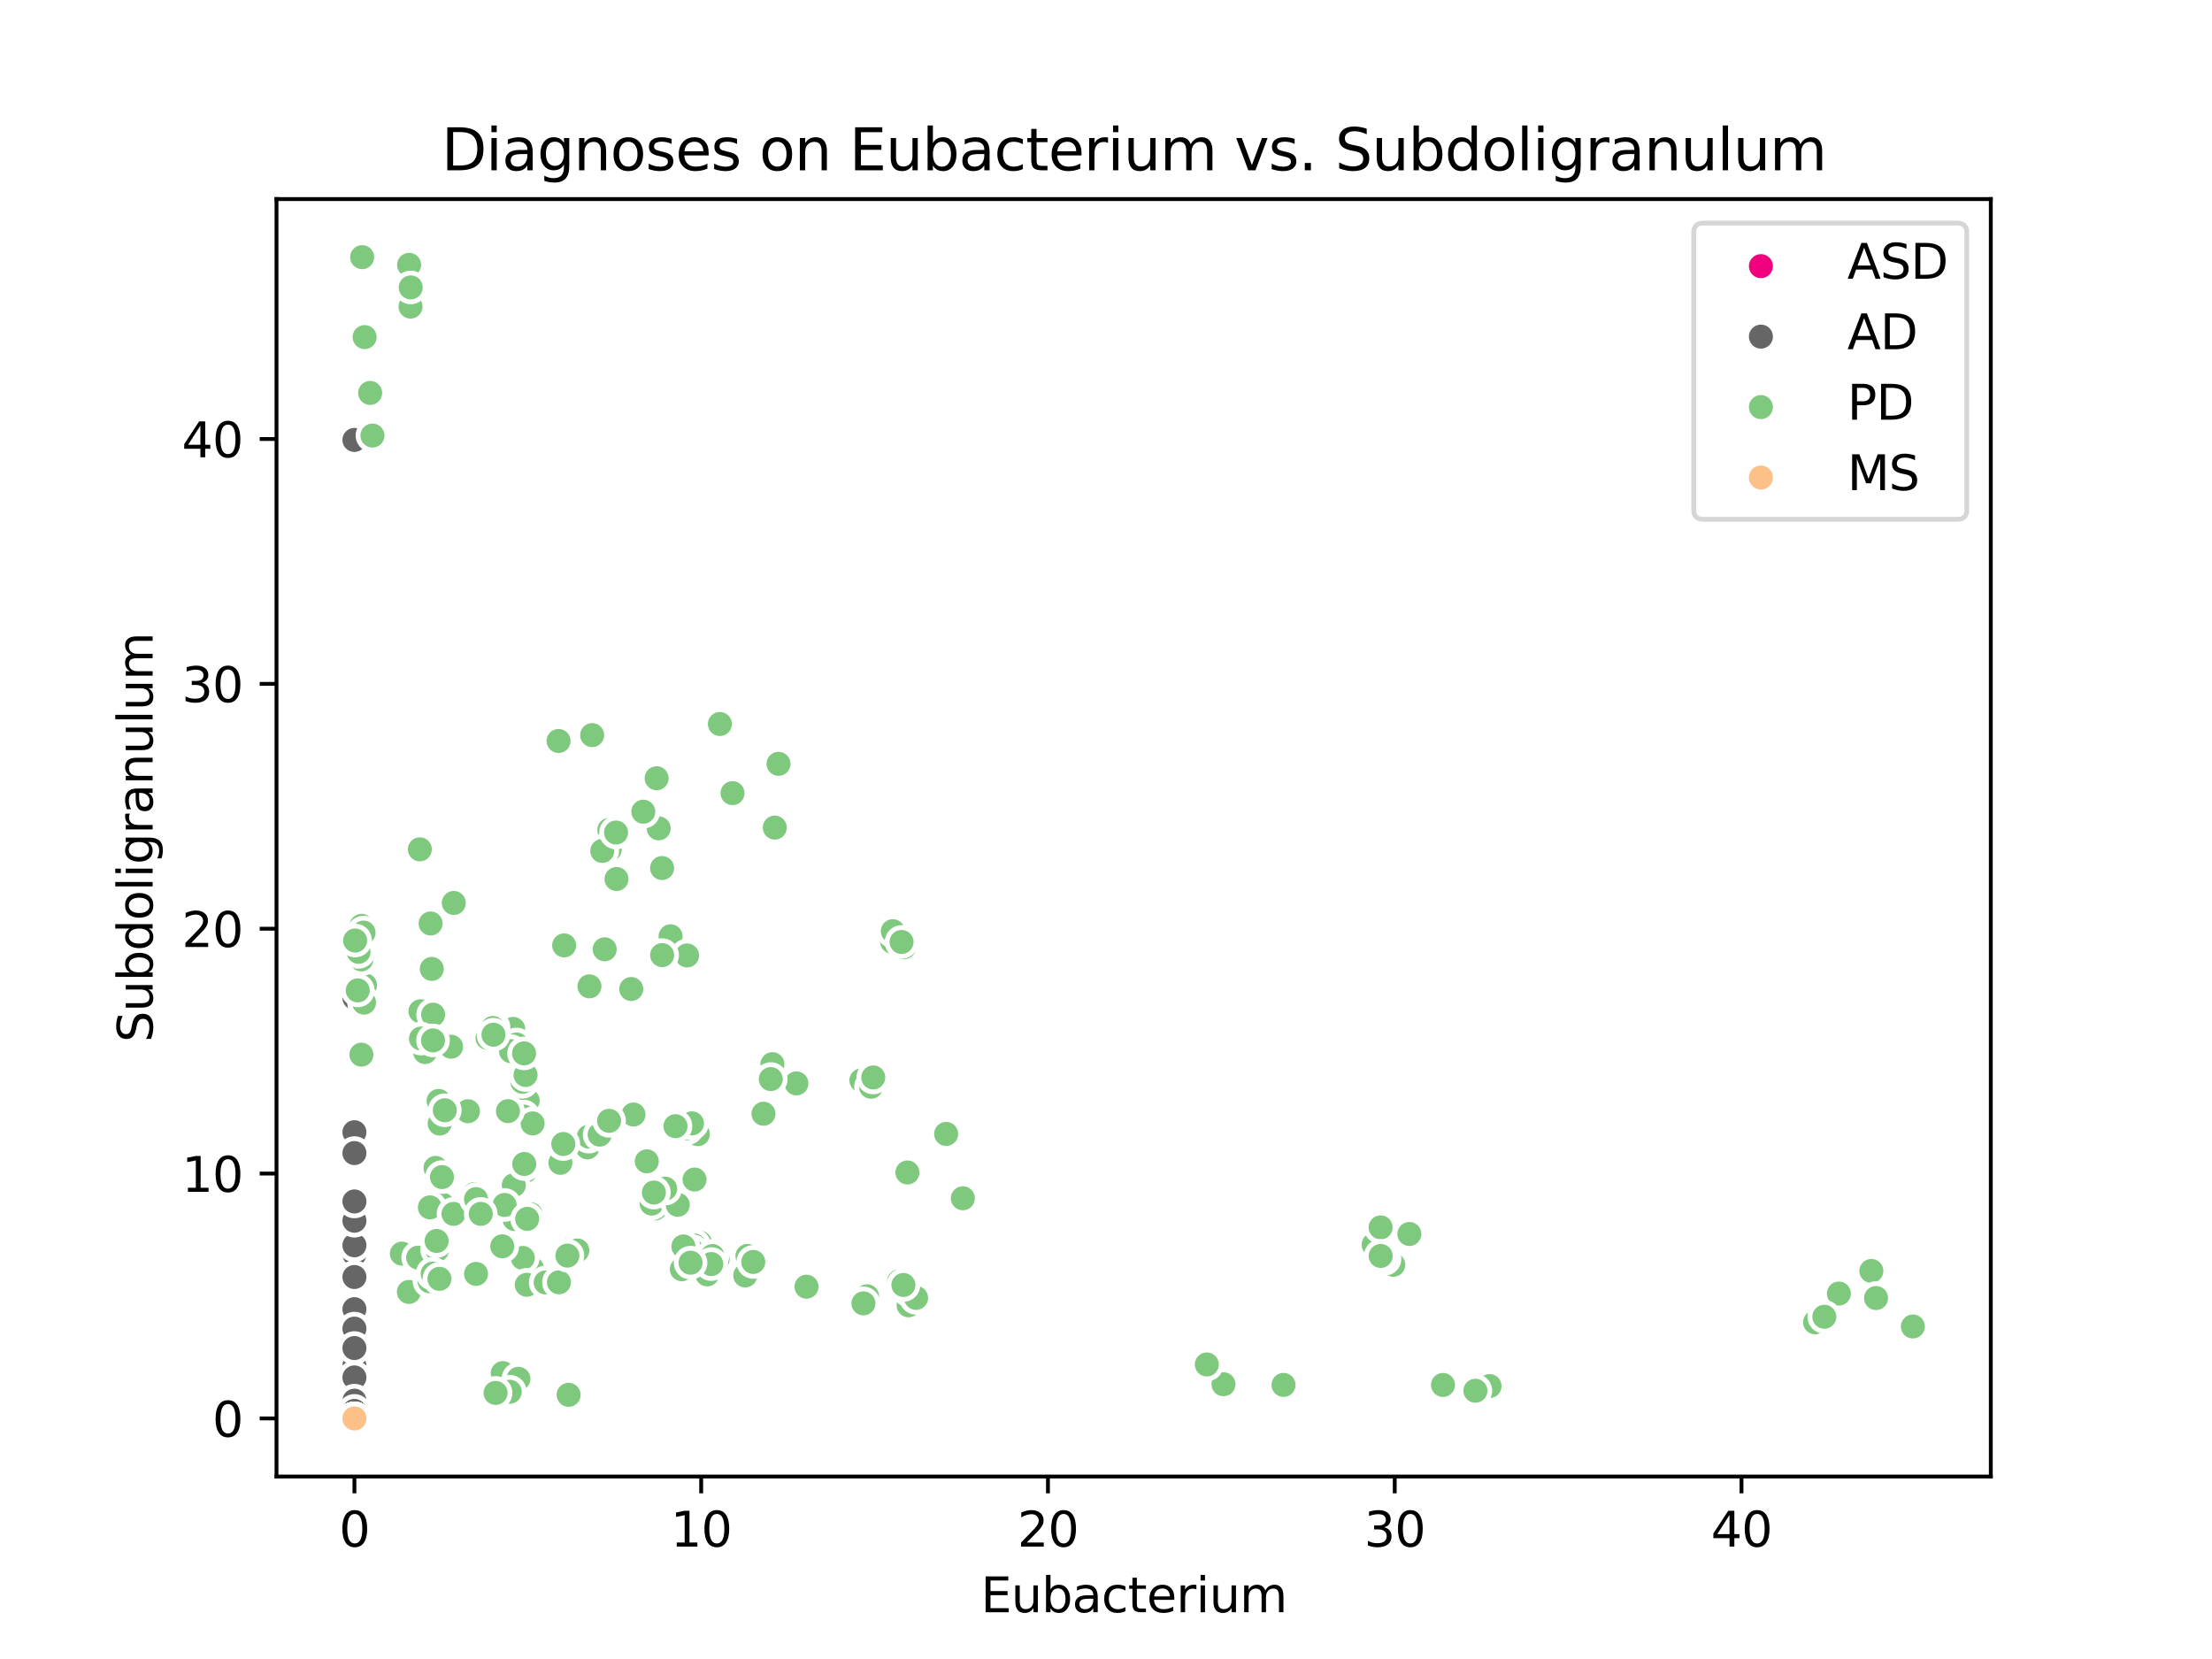 <?xml version="1.0" encoding="utf-8" standalone="no"?>
<!DOCTYPE svg PUBLIC "-//W3C//DTD SVG 1.1//EN"
  "http://www.w3.org/Graphics/SVG/1.1/DTD/svg11.dtd">
<svg xmlns:xlink="http://www.w3.org/1999/xlink" width="460.8pt" height="345.6pt" viewBox="0 0 460.8 345.6" xmlns="http://www.w3.org/2000/svg" version="1.1">
 <defs>
  <style type="text/css">*{stroke-linejoin: round; stroke-linecap: butt}</style>
 </defs>
 <g id="figure_1">
  <g id="patch_1">
   <path d="M 0 345.6 
L 460.8 345.6 
L 460.8 0 
L 0 0 
z
" style="fill: #ffffff"/>
  </g>
  <g id="axes_1">
   <g id="patch_2">
    <path d="M 57.6 307.584 
L 414.72 307.584 
L 414.72 41.472 
L 57.6 41.472 
z
" style="fill: #ffffff"/>
   </g>
   <g id="PathCollection_1">
    <defs>
     <path id="mde22c5ed9f" d="M 0 3 
C 0.796 3 1.559 2.684 2.121 2.121 
C 2.684 1.559 3 0.796 3 0 
C 3 -0.796 2.684 -1.559 2.121 -2.121 
C 1.559 -2.684 0.796 -3 0 -3 
C -0.796 -3 -1.559 -2.684 -2.121 -2.121 
C -2.684 -1.559 -3 -0.796 -3 0 
C -3 0.796 -2.684 1.559 -2.121 2.121 
C -1.559 2.684 -0.796 3 0 3 
z
" style="stroke: #ffffff"/>
    </defs>
    <g clip-path="url(#p28304d3e27)">
     <use xlink:href="#mde22c5ed9f" x="73.833" y="295.488" style="fill: #f0027f; stroke: #ffffff"/>
     <use xlink:href="#mde22c5ed9f" x="73.833" y="295.488" style="fill: #f0027f; stroke: #ffffff"/>
     <use xlink:href="#mde22c5ed9f" x="73.833" y="295.488" style="fill: #f0027f; stroke: #ffffff"/>
     <use xlink:href="#mde22c5ed9f" x="73.833" y="295.488" style="fill: #f0027f; stroke: #ffffff"/>
     <use xlink:href="#mde22c5ed9f" x="73.833" y="293.261" style="fill: #f0027f; stroke: #ffffff"/>
     <use xlink:href="#mde22c5ed9f" x="73.833" y="295.488" style="fill: #f0027f; stroke: #ffffff"/>
     <use xlink:href="#mde22c5ed9f" x="73.833" y="295.488" style="fill: #f0027f; stroke: #ffffff"/>
     <use xlink:href="#mde22c5ed9f" x="73.833" y="294.652" style="fill: #f0027f; stroke: #ffffff"/>
     <use xlink:href="#mde22c5ed9f" x="73.833" y="294.214" style="fill: #f0027f; stroke: #ffffff"/>
     <use xlink:href="#mde22c5ed9f" x="73.833" y="295.488" style="fill: #f0027f; stroke: #ffffff"/>
     <use xlink:href="#mde22c5ed9f" x="73.833" y="295.488" style="fill: #f0027f; stroke: #ffffff"/>
     <use xlink:href="#mde22c5ed9f" x="73.833" y="295.488" style="fill: #f0027f; stroke: #ffffff"/>
     <use xlink:href="#mde22c5ed9f" x="73.833" y="295.488" style="fill: #f0027f; stroke: #ffffff"/>
     <use xlink:href="#mde22c5ed9f" x="73.833" y="295.488" style="fill: #f0027f; stroke: #ffffff"/>
     <use xlink:href="#mde22c5ed9f" x="73.833" y="295.488" style="fill: #f0027f; stroke: #ffffff"/>
     <use xlink:href="#mde22c5ed9f" x="73.833" y="295.488" style="fill: #f0027f; stroke: #ffffff"/>
     <use xlink:href="#mde22c5ed9f" x="73.833" y="295.488" style="fill: #f0027f; stroke: #ffffff"/>
     <use xlink:href="#mde22c5ed9f" x="73.833" y="295.384" style="fill: #f0027f; stroke: #ffffff"/>
     <use xlink:href="#mde22c5ed9f" x="73.833" y="295.488" style="fill: #f0027f; stroke: #ffffff"/>
     <use xlink:href="#mde22c5ed9f" x="73.833" y="295.488" style="fill: #f0027f; stroke: #ffffff"/>
     <use xlink:href="#mde22c5ed9f" x="73.833" y="295.488" style="fill: #f0027f; stroke: #ffffff"/>
     <use xlink:href="#mde22c5ed9f" x="73.833" y="295.488" style="fill: #f0027f; stroke: #ffffff"/>
     <use xlink:href="#mde22c5ed9f" x="73.833" y="295.488" style="fill: #f0027f; stroke: #ffffff"/>
     <use xlink:href="#mde22c5ed9f" x="73.833" y="295.488" style="fill: #f0027f; stroke: #ffffff"/>
     <use xlink:href="#mde22c5ed9f" x="73.833" y="295.488" style="fill: #f0027f; stroke: #ffffff"/>
     <use xlink:href="#mde22c5ed9f" x="73.833" y="295.488" style="fill: #f0027f; stroke: #ffffff"/>
     <use xlink:href="#mde22c5ed9f" x="73.833" y="295.488" style="fill: #f0027f; stroke: #ffffff"/>
     <use xlink:href="#mde22c5ed9f" x="73.833" y="295.488" style="fill: #f0027f; stroke: #ffffff"/>
     <use xlink:href="#mde22c5ed9f" x="73.833" y="295.488" style="fill: #f0027f; stroke: #ffffff"/>
     <use xlink:href="#mde22c5ed9f" x="73.833" y="295.488" style="fill: #f0027f; stroke: #ffffff"/>
     <use xlink:href="#mde22c5ed9f" x="73.833" y="295.488" style="fill: #f0027f; stroke: #ffffff"/>
     <use xlink:href="#mde22c5ed9f" x="73.833" y="289.231" style="fill: #f0027f; stroke: #ffffff"/>
     <use xlink:href="#mde22c5ed9f" x="73.833" y="295.488" style="fill: #f0027f; stroke: #ffffff"/>
     <use xlink:href="#mde22c5ed9f" x="73.833" y="295.488" style="fill: #f0027f; stroke: #ffffff"/>
     <use xlink:href="#mde22c5ed9f" x="73.833" y="295.488" style="fill: #f0027f; stroke: #ffffff"/>
     <use xlink:href="#mde22c5ed9f" x="73.833" y="294.011" style="fill: #f0027f; stroke: #ffffff"/>
     <use xlink:href="#mde22c5ed9f" x="73.833" y="295.488" style="fill: #f0027f; stroke: #ffffff"/>
     <use xlink:href="#mde22c5ed9f" x="73.833" y="295.488" style="fill: #f0027f; stroke: #ffffff"/>
     <use xlink:href="#mde22c5ed9f" x="73.833" y="295.488" style="fill: #f0027f; stroke: #ffffff"/>
     <use xlink:href="#mde22c5ed9f" x="73.833" y="295.488" style="fill: #f0027f; stroke: #ffffff"/>
     <use xlink:href="#mde22c5ed9f" x="73.833" y="295.488" style="fill: #f0027f; stroke: #ffffff"/>
     <use xlink:href="#mde22c5ed9f" x="73.833" y="295.488" style="fill: #f0027f; stroke: #ffffff"/>
     <use xlink:href="#mde22c5ed9f" x="73.833" y="292.347" style="fill: #f0027f; stroke: #ffffff"/>
     <use xlink:href="#mde22c5ed9f" x="73.833" y="295.488" style="fill: #f0027f; stroke: #ffffff"/>
     <use xlink:href="#mde22c5ed9f" x="73.833" y="295.488" style="fill: #f0027f; stroke: #ffffff"/>
     <use xlink:href="#mde22c5ed9f" x="73.833" y="295.488" style="fill: #f0027f; stroke: #ffffff"/>
     <use xlink:href="#mde22c5ed9f" x="73.833" y="295.488" style="fill: #f0027f; stroke: #ffffff"/>
     <use xlink:href="#mde22c5ed9f" x="73.833" y="294.644" style="fill: #f0027f; stroke: #ffffff"/>
    </g>
   </g>
   <g id="PathCollection_2">
    <defs>
     <path id="m1cb20ccde6" d="M 0 3 
C 0.796 3 1.559 2.684 2.121 2.121 
C 2.684 1.559 3 0.796 3 0 
C 3 -0.796 2.684 -1.559 2.121 -2.121 
C 1.559 -2.684 0.796 -3 0 -3 
C -0.796 -3 -1.559 -2.684 -2.121 -2.121 
C -2.684 -1.559 -3 -0.796 -3 0 
C -3 0.796 -2.684 1.559 -2.121 2.121 
C -1.559 2.684 -0.796 3 0 3 
z
" style="stroke: #ffffff"/>
    </defs>
    <g clip-path="url(#p28304d3e27)">
     <use xlink:href="#m1cb20ccde6" x="73.833" y="207.886" style="fill: #666666; stroke: #ffffff"/>
     <use xlink:href="#m1cb20ccde6" x="73.833" y="293.739" style="fill: #666666; stroke: #ffffff"/>
     <use xlink:href="#m1cb20ccde6" x="73.833" y="281.702" style="fill: #666666; stroke: #ffffff"/>
     <use xlink:href="#m1cb20ccde6" x="73.833" y="295.488" style="fill: #666666; stroke: #ffffff"/>
     <use xlink:href="#m1cb20ccde6" x="73.833" y="292.744" style="fill: #666666; stroke: #ffffff"/>
     <use xlink:href="#m1cb20ccde6" x="73.833" y="292.16" style="fill: #666666; stroke: #ffffff"/>
     <use xlink:href="#m1cb20ccde6" x="73.833" y="295.488" style="fill: #666666; stroke: #ffffff"/>
     <use xlink:href="#m1cb20ccde6" x="73.833" y="291.559" style="fill: #666666; stroke: #ffffff"/>
     <use xlink:href="#m1cb20ccde6" x="73.833" y="293.497" style="fill: #666666; stroke: #ffffff"/>
     <use xlink:href="#m1cb20ccde6" x="73.833" y="289.98" style="fill: #666666; stroke: #ffffff"/>
     <use xlink:href="#m1cb20ccde6" x="73.833" y="293.323" style="fill: #666666; stroke: #ffffff"/>
     <use xlink:href="#m1cb20ccde6" x="73.833" y="295.183" style="fill: #666666; stroke: #ffffff"/>
     <use xlink:href="#m1cb20ccde6" x="73.833" y="294.451" style="fill: #666666; stroke: #ffffff"/>
     <use xlink:href="#m1cb20ccde6" x="73.833" y="295.488" style="fill: #666666; stroke: #ffffff"/>
     <use xlink:href="#m1cb20ccde6" x="73.833" y="261.273" style="fill: #666666; stroke: #ffffff"/>
     <use xlink:href="#m1cb20ccde6" x="73.833" y="259.417" style="fill: #666666; stroke: #ffffff"/>
     <use xlink:href="#m1cb20ccde6" x="73.833" y="295.151" style="fill: #666666; stroke: #ffffff"/>
     <use xlink:href="#m1cb20ccde6" x="73.833" y="295.108" style="fill: #666666; stroke: #ffffff"/>
     <use xlink:href="#m1cb20ccde6" x="73.833" y="287.467" style="fill: #666666; stroke: #ffffff"/>
     <use xlink:href="#m1cb20ccde6" x="73.833" y="280.222" style="fill: #666666; stroke: #ffffff"/>
     <use xlink:href="#m1cb20ccde6" x="73.833" y="291.914" style="fill: #666666; stroke: #ffffff"/>
     <use xlink:href="#m1cb20ccde6" x="73.833" y="295.488" style="fill: #666666; stroke: #ffffff"/>
     <use xlink:href="#m1cb20ccde6" x="73.833" y="287.948" style="fill: #666666; stroke: #ffffff"/>
     <use xlink:href="#m1cb20ccde6" x="73.833" y="295.488" style="fill: #666666; stroke: #ffffff"/>
     <use xlink:href="#m1cb20ccde6" x="73.833" y="272.722" style="fill: #666666; stroke: #ffffff"/>
     <use xlink:href="#m1cb20ccde6" x="73.833" y="295.488" style="fill: #666666; stroke: #ffffff"/>
     <use xlink:href="#m1cb20ccde6" x="73.833" y="293.415" style="fill: #666666; stroke: #ffffff"/>
     <use xlink:href="#m1cb20ccde6" x="73.833" y="290.539" style="fill: #666666; stroke: #ffffff"/>
     <use xlink:href="#m1cb20ccde6" x="73.833" y="293.489" style="fill: #666666; stroke: #ffffff"/>
     <use xlink:href="#m1cb20ccde6" x="73.833" y="293.825" style="fill: #666666; stroke: #ffffff"/>
     <use xlink:href="#m1cb20ccde6" x="73.833" y="295.488" style="fill: #666666; stroke: #ffffff"/>
     <use xlink:href="#m1cb20ccde6" x="73.833" y="276.775" style="fill: #666666; stroke: #ffffff"/>
     <use xlink:href="#m1cb20ccde6" x="73.833" y="289.777" style="fill: #666666; stroke: #ffffff"/>
     <use xlink:href="#m1cb20ccde6" x="73.833" y="294.815" style="fill: #666666; stroke: #ffffff"/>
     <use xlink:href="#m1cb20ccde6" x="73.833" y="295.488" style="fill: #666666; stroke: #ffffff"/>
     <use xlink:href="#m1cb20ccde6" x="73.833" y="292.774" style="fill: #666666; stroke: #ffffff"/>
     <use xlink:href="#m1cb20ccde6" x="73.833" y="291.345" style="fill: #666666; stroke: #ffffff"/>
     <use xlink:href="#m1cb20ccde6" x="73.833" y="293.448" style="fill: #666666; stroke: #ffffff"/>
     <use xlink:href="#m1cb20ccde6" x="73.833" y="295.177" style="fill: #666666; stroke: #ffffff"/>
     <use xlink:href="#m1cb20ccde6" x="73.833" y="294.714" style="fill: #666666; stroke: #ffffff"/>
     <use xlink:href="#m1cb20ccde6" x="73.833" y="280.986" style="fill: #666666; stroke: #ffffff"/>
     <use xlink:href="#m1cb20ccde6" x="73.833" y="295.488" style="fill: #666666; stroke: #ffffff"/>
     <use xlink:href="#m1cb20ccde6" x="73.833" y="295.488" style="fill: #666666; stroke: #ffffff"/>
     <use xlink:href="#m1cb20ccde6" x="73.833" y="295.488" style="fill: #666666; stroke: #ffffff"/>
     <use xlink:href="#m1cb20ccde6" x="73.833" y="294.376" style="fill: #666666; stroke: #ffffff"/>
     <use xlink:href="#m1cb20ccde6" x="73.833" y="295.488" style="fill: #666666; stroke: #ffffff"/>
     <use xlink:href="#m1cb20ccde6" x="73.833" y="293.011" style="fill: #666666; stroke: #ffffff"/>
     <use xlink:href="#m1cb20ccde6" x="73.833" y="295.488" style="fill: #666666; stroke: #ffffff"/>
     <use xlink:href="#m1cb20ccde6" x="73.833" y="291.787" style="fill: #666666; stroke: #ffffff"/>
     <use xlink:href="#m1cb20ccde6" x="73.833" y="295.488" style="fill: #666666; stroke: #ffffff"/>
     <use xlink:href="#m1cb20ccde6" x="73.833" y="91.647" style="fill: #666666; stroke: #ffffff"/>
     <use xlink:href="#m1cb20ccde6" x="73.833" y="295.184" style="fill: #666666; stroke: #ffffff"/>
     <use xlink:href="#m1cb20ccde6" x="73.833" y="295.488" style="fill: #666666; stroke: #ffffff"/>
     <use xlink:href="#m1cb20ccde6" x="73.833" y="235.86" style="fill: #666666; stroke: #ffffff"/>
     <use xlink:href="#m1cb20ccde6" x="73.833" y="295.103" style="fill: #666666; stroke: #ffffff"/>
     <use xlink:href="#m1cb20ccde6" x="73.833" y="286.656" style="fill: #666666; stroke: #ffffff"/>
     <use xlink:href="#m1cb20ccde6" x="73.833" y="295.488" style="fill: #666666; stroke: #ffffff"/>
     <use xlink:href="#m1cb20ccde6" x="73.833" y="289.028" style="fill: #666666; stroke: #ffffff"/>
     <use xlink:href="#m1cb20ccde6" x="73.833" y="292.92" style="fill: #666666; stroke: #ffffff"/>
     <use xlink:href="#m1cb20ccde6" x="73.833" y="293.2" style="fill: #666666; stroke: #ffffff"/>
     <use xlink:href="#m1cb20ccde6" x="73.833" y="288.641" style="fill: #666666; stroke: #ffffff"/>
     <use xlink:href="#m1cb20ccde6" x="73.833" y="284.486" style="fill: #666666; stroke: #ffffff"/>
     <use xlink:href="#m1cb20ccde6" x="73.833" y="240.207" style="fill: #666666; stroke: #ffffff"/>
     <use xlink:href="#m1cb20ccde6" x="73.833" y="294.504" style="fill: #666666; stroke: #ffffff"/>
     <use xlink:href="#m1cb20ccde6" x="73.833" y="295.488" style="fill: #666666; stroke: #ffffff"/>
     <use xlink:href="#m1cb20ccde6" x="73.833" y="295.488" style="fill: #666666; stroke: #ffffff"/>
     <use xlink:href="#m1cb20ccde6" x="73.833" y="294.332" style="fill: #666666; stroke: #ffffff"/>
     <use xlink:href="#m1cb20ccde6" x="73.833" y="295.488" style="fill: #666666; stroke: #ffffff"/>
     <use xlink:href="#m1cb20ccde6" x="73.833" y="294.046" style="fill: #666666; stroke: #ffffff"/>
     <use xlink:href="#m1cb20ccde6" x="73.833" y="291.58" style="fill: #666666; stroke: #ffffff"/>
     <use xlink:href="#m1cb20ccde6" x="73.833" y="290.728" style="fill: #666666; stroke: #ffffff"/>
     <use xlink:href="#m1cb20ccde6" x="73.833" y="293.135" style="fill: #666666; stroke: #ffffff"/>
     <use xlink:href="#m1cb20ccde6" x="73.833" y="254.297" style="fill: #666666; stroke: #ffffff"/>
     <use xlink:href="#m1cb20ccde6" x="73.833" y="295.334" style="fill: #666666; stroke: #ffffff"/>
     <use xlink:href="#m1cb20ccde6" x="73.833" y="295.488" style="fill: #666666; stroke: #ffffff"/>
     <use xlink:href="#m1cb20ccde6" x="73.833" y="293.895" style="fill: #666666; stroke: #ffffff"/>
     <use xlink:href="#m1cb20ccde6" x="73.833" y="289.003" style="fill: #666666; stroke: #ffffff"/>
     <use xlink:href="#m1cb20ccde6" x="73.833" y="295.488" style="fill: #666666; stroke: #ffffff"/>
     <use xlink:href="#m1cb20ccde6" x="73.833" y="295.217" style="fill: #666666; stroke: #ffffff"/>
     <use xlink:href="#m1cb20ccde6" x="73.833" y="295.488" style="fill: #666666; stroke: #ffffff"/>
     <use xlink:href="#m1cb20ccde6" x="73.833" y="295.488" style="fill: #666666; stroke: #ffffff"/>
     <use xlink:href="#m1cb20ccde6" x="73.833" y="250.284" style="fill: #666666; stroke: #ffffff"/>
     <use xlink:href="#m1cb20ccde6" x="73.833" y="294.32" style="fill: #666666; stroke: #ffffff"/>
     <use xlink:href="#m1cb20ccde6" x="73.833" y="291.597" style="fill: #666666; stroke: #ffffff"/>
     <use xlink:href="#m1cb20ccde6" x="73.833" y="290.267" style="fill: #666666; stroke: #ffffff"/>
     <use xlink:href="#m1cb20ccde6" x="73.833" y="266.024" style="fill: #666666; stroke: #ffffff"/>
     <use xlink:href="#m1cb20ccde6" x="73.833" y="291.274" style="fill: #666666; stroke: #ffffff"/>
     <use xlink:href="#m1cb20ccde6" x="73.833" y="295.488" style="fill: #666666; stroke: #ffffff"/>
     <use xlink:href="#m1cb20ccde6" x="73.833" y="295.488" style="fill: #666666; stroke: #ffffff"/>
     <use xlink:href="#m1cb20ccde6" x="73.833" y="295.488" style="fill: #666666; stroke: #ffffff"/>
     <use xlink:href="#m1cb20ccde6" x="73.833" y="294.783" style="fill: #666666; stroke: #ffffff"/>
     <use xlink:href="#m1cb20ccde6" x="73.833" y="295.488" style="fill: #666666; stroke: #ffffff"/>
     <use xlink:href="#m1cb20ccde6" x="73.833" y="286.946" style="fill: #666666; stroke: #ffffff"/>
     <use xlink:href="#m1cb20ccde6" x="73.833" y="280.823" style="fill: #666666; stroke: #ffffff"/>
     <use xlink:href="#m1cb20ccde6" x="73.833" y="295.133" style="fill: #666666; stroke: #ffffff"/>
     <use xlink:href="#m1cb20ccde6" x="73.833" y="291.786" style="fill: #666666; stroke: #ffffff"/>
     <use xlink:href="#m1cb20ccde6" x="73.833" y="295.147" style="fill: #666666; stroke: #ffffff"/>
     <use xlink:href="#m1cb20ccde6" x="73.833" y="293.92" style="fill: #666666; stroke: #ffffff"/>
     <use xlink:href="#m1cb20ccde6" x="73.833" y="295.488" style="fill: #666666; stroke: #ffffff"/>
    </g>
   </g>
   <g id="PathCollection_3">
    <defs>
     <path id="mee143c0f82" d="M 0 3 
C 0.796 3 1.559 2.684 2.121 2.121 
C 2.684 1.559 3 0.796 3 0 
C 3 -0.796 2.684 -1.559 2.121 -2.121 
C 1.559 -2.684 0.796 -3 0 -3 
C -0.796 -3 -1.559 -2.684 -2.121 -2.121 
C -2.684 -1.559 -3 -0.796 -3 0 
C -3 0.796 -2.684 1.559 -2.121 2.121 
C -1.559 2.684 -0.796 3 0 3 
z
" style="stroke: #ffffff"/>
    </defs>
    <g clip-path="url(#p28304d3e27)">
     <use xlink:href="#mee143c0f82" x="137.922" y="180.83" style="fill: #7fc97f; stroke: #ffffff"/>
     <use xlink:href="#mee143c0f82" x="138.841" y="197.979" style="fill: #7fc97f; stroke: #ffffff"/>
     <use xlink:href="#mee143c0f82" x="155.706" y="261.64" style="fill: #7fc97f; stroke: #ffffff"/>
     <use xlink:href="#mee143c0f82" x="90.726" y="243.298" style="fill: #7fc97f; stroke: #ffffff"/>
     <use xlink:href="#mee143c0f82" x="99.171" y="265.715" style="fill: #7fc97f; stroke: #ffffff"/>
     <use xlink:href="#mee143c0f82" x="180.631" y="270.043" style="fill: #7fc97f; stroke: #ffffff"/>
     <use xlink:href="#mee143c0f82" x="136.499" y="251.749" style="fill: #7fc97f; stroke: #ffffff"/>
     <use xlink:href="#mee143c0f82" x="85.502" y="61.479" style="fill: #7fc97f; stroke: #ffffff"/>
     <use xlink:href="#mee143c0f82" x="92.213" y="246.151" style="fill: #7fc97f; stroke: #ffffff"/>
     <use xlink:href="#mee143c0f82" x="76.276" y="204.155" style="fill: #7fc97f; stroke: #ffffff"/>
     <use xlink:href="#mee143c0f82" x="92.215" y="250.955" style="fill: #7fc97f; stroke: #ffffff"/>
     <use xlink:href="#mee143c0f82" x="106.903" y="214.34" style="fill: #7fc97f; stroke: #ffffff"/>
     <use xlink:href="#mee143c0f82" x="83.715" y="261.151" style="fill: #7fc97f; stroke: #ffffff"/>
     <use xlink:href="#mee143c0f82" x="286.157" y="259.29" style="fill: #7fc97f; stroke: #ffffff"/>
     <use xlink:href="#mee143c0f82" x="87.11" y="261.99" style="fill: #7fc97f; stroke: #ffffff"/>
     <use xlink:href="#mee143c0f82" x="108.344" y="222.95" style="fill: #7fc97f; stroke: #ffffff"/>
     <use xlink:href="#mee143c0f82" x="200.577" y="249.622" style="fill: #7fc97f; stroke: #ffffff"/>
     <use xlink:href="#mee143c0f82" x="119.536" y="259.806" style="fill: #7fc97f; stroke: #ffffff"/>
     <use xlink:href="#mee143c0f82" x="90.763" y="257.603" style="fill: #7fc97f; stroke: #ffffff"/>
     <use xlink:href="#mee143c0f82" x="104.736" y="286.043" style="fill: #7fc97f; stroke: #ffffff"/>
     <use xlink:href="#mee143c0f82" x="97.487" y="231.487" style="fill: #7fc97f; stroke: #ffffff"/>
     <use xlink:href="#mee143c0f82" x="75.961" y="70.225" style="fill: #7fc97f; stroke: #ffffff"/>
     <use xlink:href="#mee143c0f82" x="290.242" y="263.474" style="fill: #7fc97f; stroke: #ffffff"/>
     <use xlink:href="#mee143c0f82" x="76.024" y="204.614" style="fill: #7fc97f; stroke: #ffffff"/>
     <use xlink:href="#mee143c0f82" x="91.077" y="260.349" style="fill: #7fc97f; stroke: #ffffff"/>
     <use xlink:href="#mee143c0f82" x="159.049" y="232.015" style="fill: #7fc97f; stroke: #ffffff"/>
     <use xlink:href="#mee143c0f82" x="118.245" y="290.637" style="fill: #7fc97f; stroke: #ffffff"/>
     <use xlink:href="#mee143c0f82" x="287.611" y="255.686" style="fill: #7fc97f; stroke: #ffffff"/>
     <use xlink:href="#mee143c0f82" x="109.916" y="229.274" style="fill: #7fc97f; stroke: #ffffff"/>
     <use xlink:href="#mee143c0f82" x="107.614" y="217.588" style="fill: #7fc97f; stroke: #ffffff"/>
     <use xlink:href="#mee143c0f82" x="145.378" y="236.265" style="fill: #7fc97f; stroke: #ffffff"/>
     <use xlink:href="#mee143c0f82" x="162.182" y="159.119" style="fill: #7fc97f; stroke: #ffffff"/>
     <use xlink:href="#mee143c0f82" x="88.551" y="219.155" style="fill: #7fc97f; stroke: #ffffff"/>
     <use xlink:href="#mee143c0f82" x="149.962" y="150.824" style="fill: #7fc97f; stroke: #ffffff"/>
     <use xlink:href="#mee143c0f82" x="102.819" y="214.034" style="fill: #7fc97f; stroke: #ffffff"/>
     <use xlink:href="#mee143c0f82" x="383.074" y="269.475" style="fill: #7fc97f; stroke: #ffffff"/>
     <use xlink:href="#mee143c0f82" x="147.33" y="265.479" style="fill: #7fc97f; stroke: #ffffff"/>
     <use xlink:href="#mee143c0f82" x="145.796" y="258.865" style="fill: #7fc97f; stroke: #ffffff"/>
     <use xlink:href="#mee143c0f82" x="117.52" y="196.94" style="fill: #7fc97f; stroke: #ffffff"/>
     <use xlink:href="#mee143c0f82" x="109.025" y="244.223" style="fill: #7fc97f; stroke: #ffffff"/>
     <use xlink:href="#mee143c0f82" x="122.38" y="239.02" style="fill: #7fc97f; stroke: #ffffff"/>
     <use xlink:href="#mee143c0f82" x="122.648" y="236.781" style="fill: #7fc97f; stroke: #ffffff"/>
     <use xlink:href="#mee143c0f82" x="379.569" y="275.247" style="fill: #7fc97f; stroke: #ffffff"/>
     <use xlink:href="#mee143c0f82" x="398.487" y="276.332" style="fill: #7fc97f; stroke: #ffffff"/>
     <use xlink:href="#mee143c0f82" x="144.459" y="261.212" style="fill: #7fc97f; stroke: #ffffff"/>
     <use xlink:href="#mee143c0f82" x="117.146" y="154.583" style="fill: #7fc97f; stroke: #ffffff"/>
     <use xlink:href="#mee143c0f82" x="188.338" y="197.326" style="fill: #7fc97f; stroke: #ffffff"/>
     <use xlink:href="#mee143c0f82" x="106.031" y="250.723" style="fill: #7fc97f; stroke: #ffffff"/>
     <use xlink:href="#mee143c0f82" x="116.74" y="242.243" style="fill: #7fc97f; stroke: #ffffff"/>
     <use xlink:href="#mee143c0f82" x="143.139" y="235.03" style="fill: #7fc97f; stroke: #ffffff"/>
     <use xlink:href="#mee143c0f82" x="152.597" y="165.224" style="fill: #7fc97f; stroke: #ffffff"/>
     <use xlink:href="#mee143c0f82" x="75.206" y="192.466" style="fill: #7fc97f; stroke: #ffffff"/>
     <use xlink:href="#mee143c0f82" x="123.356" y="153.139" style="fill: #7fc97f; stroke: #ffffff"/>
     <use xlink:href="#mee143c0f82" x="144.398" y="233.28" style="fill: #7fc97f; stroke: #ffffff"/>
     <use xlink:href="#mee143c0f82" x="76.043" y="205.244" style="fill: #7fc97f; stroke: #ffffff"/>
     <use xlink:href="#mee143c0f82" x="75.445" y="53.568" style="fill: #7fc97f; stroke: #ffffff"/>
     <use xlink:href="#mee143c0f82" x="91.376" y="229.336" style="fill: #7fc97f; stroke: #ffffff"/>
     <use xlink:href="#mee143c0f82" x="108" y="287.233" style="fill: #7fc97f; stroke: #ffffff"/>
     <use xlink:href="#mee143c0f82" x="85.222" y="55.172" style="fill: #7fc97f; stroke: #ffffff"/>
     <use xlink:href="#mee143c0f82" x="120.268" y="260.499" style="fill: #7fc97f; stroke: #ffffff"/>
     <use xlink:href="#mee143c0f82" x="197.1" y="236.22" style="fill: #7fc97f; stroke: #ffffff"/>
     <use xlink:href="#mee143c0f82" x="108.808" y="225.059" style="fill: #7fc97f; stroke: #ffffff"/>
     <use xlink:href="#mee143c0f82" x="288.418" y="262.247" style="fill: #7fc97f; stroke: #ffffff"/>
     <use xlink:href="#mee143c0f82" x="77.589" y="90.731" style="fill: #7fc97f; stroke: #ffffff"/>
     <use xlink:href="#mee143c0f82" x="109.064" y="232.591" style="fill: #7fc97f; stroke: #ffffff"/>
     <use xlink:href="#mee143c0f82" x="293.6" y="257.06" style="fill: #7fc97f; stroke: #ffffff"/>
     <use xlink:href="#mee143c0f82" x="118.579" y="289.717" style="fill: #7fc97f; stroke: #ffffff"/>
     <use xlink:href="#mee143c0f82" x="160.91" y="221.68" style="fill: #7fc97f; stroke: #ffffff"/>
     <use xlink:href="#mee143c0f82" x="89.554" y="251.517" style="fill: #7fc97f; stroke: #ffffff"/>
     <use xlink:href="#mee143c0f82" x="135.76" y="250.733" style="fill: #7fc97f; stroke: #ffffff"/>
     <use xlink:href="#mee143c0f82" x="99.473" y="264.566" style="fill: #7fc97f; stroke: #ffffff"/>
     <use xlink:href="#mee143c0f82" x="308.591" y="288.952" style="fill: #7fc97f; stroke: #ffffff"/>
     <use xlink:href="#mee143c0f82" x="139.838" y="198.435" style="fill: #7fc97f; stroke: #ffffff"/>
     <use xlink:href="#mee143c0f82" x="136.788" y="162.127" style="fill: #7fc97f; stroke: #ffffff"/>
     <use xlink:href="#mee143c0f82" x="85.178" y="269.132" style="fill: #7fc97f; stroke: #ffffff"/>
     <use xlink:href="#mee143c0f82" x="108.057" y="220.444" style="fill: #7fc97f; stroke: #ffffff"/>
     <use xlink:href="#mee143c0f82" x="94.474" y="252.875" style="fill: #7fc97f; stroke: #ffffff"/>
     <use xlink:href="#mee143c0f82" x="168.008" y="268.042" style="fill: #7fc97f; stroke: #ffffff"/>
     <use xlink:href="#mee143c0f82" x="85.522" y="63.871" style="fill: #7fc97f; stroke: #ffffff"/>
     <use xlink:href="#mee143c0f82" x="89.947" y="201.84" style="fill: #7fc97f; stroke: #ffffff"/>
     <use xlink:href="#mee143c0f82" x="389.835" y="264.763" style="fill: #7fc97f; stroke: #ffffff"/>
     <use xlink:href="#mee143c0f82" x="188.336" y="197.326" style="fill: #7fc97f; stroke: #ffffff"/>
     <use xlink:href="#mee143c0f82" x="131.964" y="232.175" style="fill: #7fc97f; stroke: #ffffff"/>
     <use xlink:href="#mee143c0f82" x="144.583" y="259.425" style="fill: #7fc97f; stroke: #ffffff"/>
     <use xlink:href="#mee143c0f82" x="379.75" y="275.015" style="fill: #7fc97f; stroke: #ffffff"/>
     <use xlink:href="#mee143c0f82" x="128.432" y="183.11" style="fill: #7fc97f; stroke: #ffffff"/>
     <use xlink:href="#mee143c0f82" x="144.152" y="234.017" style="fill: #7fc97f; stroke: #ffffff"/>
     <use xlink:href="#mee143c0f82" x="87.461" y="176.932" style="fill: #7fc97f; stroke: #ffffff"/>
     <use xlink:href="#mee143c0f82" x="152.597" y="165.224" style="fill: #7fc97f; stroke: #ffffff"/>
     <use xlink:href="#mee143c0f82" x="126.931" y="172.875" style="fill: #7fc97f; stroke: #ffffff"/>
     <use xlink:href="#mee143c0f82" x="75.316" y="192.87" style="fill: #7fc97f; stroke: #ffffff"/>
     <use xlink:href="#mee143c0f82" x="110.952" y="234.031" style="fill: #7fc97f; stroke: #ffffff"/>
     <use xlink:href="#mee143c0f82" x="161.402" y="172.406" style="fill: #7fc97f; stroke: #ffffff"/>
     <use xlink:href="#mee143c0f82" x="75.739" y="194.277" style="fill: #7fc97f; stroke: #ffffff"/>
     <use xlink:href="#mee143c0f82" x="89.521" y="212.926" style="fill: #7fc97f; stroke: #ffffff"/>
     <use xlink:href="#mee143c0f82" x="85.563" y="59.877" style="fill: #7fc97f; stroke: #ffffff"/>
     <use xlink:href="#mee143c0f82" x="87.589" y="210.665" style="fill: #7fc97f; stroke: #ffffff"/>
     <use xlink:href="#mee143c0f82" x="117.343" y="238.32" style="fill: #7fc97f; stroke: #ffffff"/>
     <use xlink:href="#mee143c0f82" x="124.919" y="236.358" style="fill: #7fc97f; stroke: #ffffff"/>
     <use xlink:href="#mee143c0f82" x="109.483" y="243.929" style="fill: #7fc97f; stroke: #ffffff"/>
     <use xlink:href="#mee143c0f82" x="142.043" y="197.764" style="fill: #7fc97f; stroke: #ffffff"/>
     <use xlink:href="#mee143c0f82" x="122.793" y="205.473" style="fill: #7fc97f; stroke: #ffffff"/>
     <use xlink:href="#mee143c0f82" x="254.874" y="288.362" style="fill: #7fc97f; stroke: #ffffff"/>
     <use xlink:href="#mee143c0f82" x="390.814" y="270.407" style="fill: #7fc97f; stroke: #ffffff"/>
     <use xlink:href="#mee143c0f82" x="101.557" y="216.205" style="fill: #7fc97f; stroke: #ffffff"/>
     <use xlink:href="#mee143c0f82" x="144.273" y="260.64" style="fill: #7fc97f; stroke: #ffffff"/>
     <use xlink:href="#mee143c0f82" x="90.228" y="211.373" style="fill: #7fc97f; stroke: #ffffff"/>
     <use xlink:href="#mee143c0f82" x="116.484" y="267.866" style="fill: #7fc97f; stroke: #ffffff"/>
     <use xlink:href="#mee143c0f82" x="110.817" y="264.241" style="fill: #7fc97f; stroke: #ffffff"/>
     <use xlink:href="#mee143c0f82" x="125.968" y="197.755" style="fill: #7fc97f; stroke: #ffffff"/>
     <use xlink:href="#mee143c0f82" x="110.558" y="252.957" style="fill: #7fc97f; stroke: #ffffff"/>
     <use xlink:href="#mee143c0f82" x="149.498" y="262.309" style="fill: #7fc97f; stroke: #ffffff"/>
     <use xlink:href="#mee143c0f82" x="102.675" y="214.147" style="fill: #7fc97f; stroke: #ffffff"/>
     <use xlink:href="#mee143c0f82" x="310.298" y="288.745" style="fill: #7fc97f; stroke: #ffffff"/>
     <use xlink:href="#mee143c0f82" x="108.906" y="262.051" style="fill: #7fc97f; stroke: #ffffff"/>
     <use xlink:href="#mee143c0f82" x="87.698" y="216.348" style="fill: #7fc97f; stroke: #ffffff"/>
     <use xlink:href="#mee143c0f82" x="109.407" y="242.535" style="fill: #7fc97f; stroke: #ffffff"/>
     <use xlink:href="#mee143c0f82" x="251.406" y="284.245" style="fill: #7fc97f; stroke: #ffffff"/>
     <use xlink:href="#mee143c0f82" x="141.186" y="250.984" style="fill: #7fc97f; stroke: #ffffff"/>
     <use xlink:href="#mee143c0f82" x="179.441" y="225.058" style="fill: #7fc97f; stroke: #ffffff"/>
     <use xlink:href="#mee143c0f82" x="116.36" y="154.359" style="fill: #7fc97f; stroke: #ffffff"/>
     <use xlink:href="#mee143c0f82" x="94.536" y="188.1" style="fill: #7fc97f; stroke: #ffffff"/>
     <use xlink:href="#mee143c0f82" x="127.009" y="176.991" style="fill: #7fc97f; stroke: #ffffff"/>
     <use xlink:href="#mee143c0f82" x="142.038" y="264.403" style="fill: #7fc97f; stroke: #ffffff"/>
     <use xlink:href="#mee143c0f82" x="107.032" y="246.902" style="fill: #7fc97f; stroke: #ffffff"/>
     <use xlink:href="#mee143c0f82" x="185.836" y="196.167" style="fill: #7fc97f; stroke: #ffffff"/>
     <use xlink:href="#mee143c0f82" x="134.739" y="241.928" style="fill: #7fc97f; stroke: #ffffff"/>
     <use xlink:href="#mee143c0f82" x="378.106" y="275.453" style="fill: #7fc97f; stroke: #ffffff"/>
     <use xlink:href="#mee143c0f82" x="75.263" y="199.857" style="fill: #7fc97f; stroke: #ffffff"/>
     <use xlink:href="#mee143c0f82" x="74.688" y="198.284" style="fill: #7fc97f; stroke: #ffffff"/>
     <use xlink:href="#mee143c0f82" x="92.074" y="245.21" style="fill: #7fc97f; stroke: #ffffff"/>
     <use xlink:href="#mee143c0f82" x="155.243" y="265.699" style="fill: #7fc97f; stroke: #ffffff"/>
     <use xlink:href="#mee143c0f82" x="148.409" y="261.659" style="fill: #7fc97f; stroke: #ffffff"/>
     <use xlink:href="#mee143c0f82" x="138.57" y="247.614" style="fill: #7fc97f; stroke: #ffffff"/>
     <use xlink:href="#mee143c0f82" x="139.697" y="195.049" style="fill: #7fc97f; stroke: #ffffff"/>
     <use xlink:href="#mee143c0f82" x="137.218" y="172.56" style="fill: #7fc97f; stroke: #ffffff"/>
     <use xlink:href="#mee143c0f82" x="108.817" y="225.354" style="fill: #7fc97f; stroke: #ffffff"/>
     <use xlink:href="#mee143c0f82" x="189.277" y="271.919" style="fill: #7fc97f; stroke: #ffffff"/>
     <use xlink:href="#mee143c0f82" x="136.217" y="248.426" style="fill: #7fc97f; stroke: #ffffff"/>
     <use xlink:href="#mee143c0f82" x="99.053" y="265.441" style="fill: #7fc97f; stroke: #ffffff"/>
     <use xlink:href="#mee143c0f82" x="300.603" y="288.509" style="fill: #7fc97f; stroke: #ffffff"/>
     <use xlink:href="#mee143c0f82" x="109.742" y="267.648" style="fill: #7fc97f; stroke: #ffffff"/>
     <use xlink:href="#mee143c0f82" x="98.775" y="248.765" style="fill: #7fc97f; stroke: #ffffff"/>
     <use xlink:href="#mee143c0f82" x="106.452" y="218.98" style="fill: #7fc97f; stroke: #ffffff"/>
     <use xlink:href="#mee143c0f82" x="75.837" y="208.861" style="fill: #7fc97f; stroke: #ffffff"/>
     <use xlink:href="#mee143c0f82" x="189.257" y="268.76" style="fill: #7fc97f; stroke: #ffffff"/>
     <use xlink:href="#mee143c0f82" x="165.911" y="225.692" style="fill: #7fc97f; stroke: #ffffff"/>
     <use xlink:href="#mee143c0f82" x="126.883" y="233.488" style="fill: #7fc97f; stroke: #ffffff"/>
     <use xlink:href="#mee143c0f82" x="90.955" y="258.517" style="fill: #7fc97f; stroke: #ffffff"/>
     <use xlink:href="#mee143c0f82" x="148.17" y="263.328" style="fill: #7fc97f; stroke: #ffffff"/>
     <use xlink:href="#mee143c0f82" x="77.111" y="81.853" style="fill: #7fc97f; stroke: #ffffff"/>
     <use xlink:href="#mee143c0f82" x="93.972" y="218.048" style="fill: #7fc97f; stroke: #ffffff"/>
     <use xlink:href="#mee143c0f82" x="106.195" y="289.926" style="fill: #7fc97f; stroke: #ffffff"/>
     <use xlink:href="#mee143c0f82" x="89.477" y="266.909" style="fill: #7fc97f; stroke: #ffffff"/>
     <use xlink:href="#mee143c0f82" x="118.725" y="290.575" style="fill: #7fc97f; stroke: #ffffff"/>
     <use xlink:href="#mee143c0f82" x="107.182" y="253.953" style="fill: #7fc97f; stroke: #ffffff"/>
     <use xlink:href="#mee143c0f82" x="125.46" y="177.263" style="fill: #7fc97f; stroke: #ffffff"/>
     <use xlink:href="#mee143c0f82" x="89.701" y="192.378" style="fill: #7fc97f; stroke: #ffffff"/>
     <use xlink:href="#mee143c0f82" x="128.336" y="173.431" style="fill: #7fc97f; stroke: #ffffff"/>
     <use xlink:href="#mee143c0f82" x="181.455" y="226.394" style="fill: #7fc97f; stroke: #ffffff"/>
     <use xlink:href="#mee143c0f82" x="74.527" y="206.321" style="fill: #7fc97f; stroke: #ffffff"/>
     <use xlink:href="#mee143c0f82" x="380.04" y="274.308" style="fill: #7fc97f; stroke: #ffffff"/>
     <use xlink:href="#mee143c0f82" x="113.675" y="267.154" style="fill: #7fc97f; stroke: #ffffff"/>
     <use xlink:href="#mee143c0f82" x="140.717" y="234.606" style="fill: #7fc97f; stroke: #ffffff"/>
     <use xlink:href="#mee143c0f82" x="185.991" y="193.981" style="fill: #7fc97f; stroke: #ffffff"/>
     <use xlink:href="#mee143c0f82" x="105.118" y="251.018" style="fill: #7fc97f; stroke: #ffffff"/>
     <use xlink:href="#mee143c0f82" x="102.796" y="215.552" style="fill: #7fc97f; stroke: #ffffff"/>
     <use xlink:href="#mee143c0f82" x="142.366" y="259.657" style="fill: #7fc97f; stroke: #ffffff"/>
     <use xlink:href="#mee143c0f82" x="187.812" y="196.227" style="fill: #7fc97f; stroke: #ffffff"/>
     <use xlink:href="#mee143c0f82" x="131.5" y="206.028" style="fill: #7fc97f; stroke: #ffffff"/>
     <use xlink:href="#mee143c0f82" x="143.134" y="199.04" style="fill: #7fc97f; stroke: #ffffff"/>
     <use xlink:href="#mee143c0f82" x="116.438" y="267.124" style="fill: #7fc97f; stroke: #ffffff"/>
     <use xlink:href="#mee143c0f82" x="90.205" y="216.739" style="fill: #7fc97f; stroke: #ffffff"/>
     <use xlink:href="#mee143c0f82" x="143.854" y="263.042" style="fill: #7fc97f; stroke: #ffffff"/>
     <use xlink:href="#mee143c0f82" x="267.383" y="288.5" style="fill: #7fc97f; stroke: #ffffff"/>
     <use xlink:href="#mee143c0f82" x="109.209" y="242.482" style="fill: #7fc97f; stroke: #ffffff"/>
     <use xlink:href="#mee143c0f82" x="109.822" y="253.91" style="fill: #7fc97f; stroke: #ffffff"/>
     <use xlink:href="#mee143c0f82" x="160.562" y="224.791" style="fill: #7fc97f; stroke: #ffffff"/>
     <use xlink:href="#mee143c0f82" x="190.839" y="270.374" style="fill: #7fc97f; stroke: #ffffff"/>
     <use xlink:href="#mee143c0f82" x="187.3" y="266.919" style="fill: #7fc97f; stroke: #ffffff"/>
     <use xlink:href="#mee143c0f82" x="99.16" y="249.795" style="fill: #7fc97f; stroke: #ffffff"/>
     <use xlink:href="#mee143c0f82" x="75.285" y="219.701" style="fill: #7fc97f; stroke: #ffffff"/>
     <use xlink:href="#mee143c0f82" x="73.98" y="195.929" style="fill: #7fc97f; stroke: #ffffff"/>
     <use xlink:href="#mee143c0f82" x="188.197" y="267.682" style="fill: #7fc97f; stroke: #ffffff"/>
     <use xlink:href="#mee143c0f82" x="287.627" y="261.638" style="fill: #7fc97f; stroke: #ffffff"/>
     <use xlink:href="#mee143c0f82" x="105.815" y="231.47" style="fill: #7fc97f; stroke: #ffffff"/>
     <use xlink:href="#mee143c0f82" x="118.457" y="290.566" style="fill: #7fc97f; stroke: #ffffff"/>
     <use xlink:href="#mee143c0f82" x="181.916" y="224.451" style="fill: #7fc97f; stroke: #ffffff"/>
     <use xlink:href="#mee143c0f82" x="90.138" y="265.316" style="fill: #7fc97f; stroke: #ffffff"/>
     <use xlink:href="#mee143c0f82" x="189.031" y="244.246" style="fill: #7fc97f; stroke: #ffffff"/>
     <use xlink:href="#mee143c0f82" x="103.237" y="290.17" style="fill: #7fc97f; stroke: #ffffff"/>
     <use xlink:href="#mee143c0f82" x="91.592" y="234.062" style="fill: #7fc97f; stroke: #ffffff"/>
     <use xlink:href="#mee143c0f82" x="118.198" y="261.567" style="fill: #7fc97f; stroke: #ffffff"/>
     <use xlink:href="#mee143c0f82" x="91.547" y="266.405" style="fill: #7fc97f; stroke: #ffffff"/>
     <use xlink:href="#mee143c0f82" x="109.484" y="223.938" style="fill: #7fc97f; stroke: #ffffff"/>
     <use xlink:href="#mee143c0f82" x="134.014" y="169.094" style="fill: #7fc97f; stroke: #ffffff"/>
     <use xlink:href="#mee143c0f82" x="137.931" y="198.969" style="fill: #7fc97f; stroke: #ffffff"/>
     <use xlink:href="#mee143c0f82" x="109.175" y="219.441" style="fill: #7fc97f; stroke: #ffffff"/>
     <use xlink:href="#mee143c0f82" x="156.916" y="262.883" style="fill: #7fc97f; stroke: #ffffff"/>
     <use xlink:href="#mee143c0f82" x="92.658" y="231.288" style="fill: #7fc97f; stroke: #ffffff"/>
     <use xlink:href="#mee143c0f82" x="144.688" y="245.718" style="fill: #7fc97f; stroke: #ffffff"/>
     <use xlink:href="#mee143c0f82" x="100.148" y="252.877" style="fill: #7fc97f; stroke: #ffffff"/>
     <use xlink:href="#mee143c0f82" x="104.633" y="259.627" style="fill: #7fc97f; stroke: #ffffff"/>
     <use xlink:href="#mee143c0f82" x="307.351" y="289.719" style="fill: #7fc97f; stroke: #ffffff"/>
     <use xlink:href="#mee143c0f82" x="99.169" y="265.377" style="fill: #7fc97f; stroke: #ffffff"/>
     <use xlink:href="#mee143c0f82" x="179.867" y="271.518" style="fill: #7fc97f; stroke: #ffffff"/>
    </g>
   </g>
   <g id="PathCollection_4">
    <defs>
     <path id="m3da0d592b8" d="M 0 3 
C 0.796 3 1.559 2.684 2.121 2.121 
C 2.684 1.559 3 0.796 3 0 
C 3 -0.796 2.684 -1.559 2.121 -2.121 
C 1.559 -2.684 0.796 -3 0 -3 
C -0.796 -3 -1.559 -2.684 -2.121 -2.121 
C -2.684 -1.559 -3 -0.796 -3 0 
C -3 0.796 -2.684 1.559 -2.121 2.121 
C -1.559 2.684 -0.796 3 0 3 
z
" style="stroke: #ffffff"/>
    </defs>
    <g clip-path="url(#p28304d3e27)">
     <use xlink:href="#m3da0d592b8" x="73.833" y="295.488" style="fill: #fdc086; stroke: #ffffff"/>
     <use xlink:href="#m3da0d592b8" x="73.833" y="295.488" style="fill: #fdc086; stroke: #ffffff"/>
     <use xlink:href="#m3da0d592b8" x="73.833" y="295.488" style="fill: #fdc086; stroke: #ffffff"/>
     <use xlink:href="#m3da0d592b8" x="73.833" y="295.488" style="fill: #fdc086; stroke: #ffffff"/>
     <use xlink:href="#m3da0d592b8" x="73.833" y="295.488" style="fill: #fdc086; stroke: #ffffff"/>
     <use xlink:href="#m3da0d592b8" x="73.833" y="295.488" style="fill: #fdc086; stroke: #ffffff"/>
     <use xlink:href="#m3da0d592b8" x="73.833" y="295.488" style="fill: #fdc086; stroke: #ffffff"/>
     <use xlink:href="#m3da0d592b8" x="73.833" y="295.488" style="fill: #fdc086; stroke: #ffffff"/>
     <use xlink:href="#m3da0d592b8" x="73.833" y="295.488" style="fill: #fdc086; stroke: #ffffff"/>
     <use xlink:href="#m3da0d592b8" x="73.833" y="295.488" style="fill: #fdc086; stroke: #ffffff"/>
     <use xlink:href="#m3da0d592b8" x="73.833" y="295.488" style="fill: #fdc086; stroke: #ffffff"/>
     <use xlink:href="#m3da0d592b8" x="73.833" y="295.488" style="fill: #fdc086; stroke: #ffffff"/>
     <use xlink:href="#m3da0d592b8" x="73.833" y="295.488" style="fill: #fdc086; stroke: #ffffff"/>
     <use xlink:href="#m3da0d592b8" x="73.833" y="295.488" style="fill: #fdc086; stroke: #ffffff"/>
     <use xlink:href="#m3da0d592b8" x="73.833" y="295.488" style="fill: #fdc086; stroke: #ffffff"/>
     <use xlink:href="#m3da0d592b8" x="73.833" y="295.488" style="fill: #fdc086; stroke: #ffffff"/>
     <use xlink:href="#m3da0d592b8" x="73.833" y="295.488" style="fill: #fdc086; stroke: #ffffff"/>
     <use xlink:href="#m3da0d592b8" x="73.833" y="295.488" style="fill: #fdc086; stroke: #ffffff"/>
     <use xlink:href="#m3da0d592b8" x="73.833" y="295.488" style="fill: #fdc086; stroke: #ffffff"/>
     <use xlink:href="#m3da0d592b8" x="73.833" y="295.488" style="fill: #fdc086; stroke: #ffffff"/>
     <use xlink:href="#m3da0d592b8" x="73.833" y="295.488" style="fill: #fdc086; stroke: #ffffff"/>
     <use xlink:href="#m3da0d592b8" x="73.833" y="295.488" style="fill: #fdc086; stroke: #ffffff"/>
     <use xlink:href="#m3da0d592b8" x="73.833" y="295.488" style="fill: #fdc086; stroke: #ffffff"/>
     <use xlink:href="#m3da0d592b8" x="73.833" y="295.488" style="fill: #fdc086; stroke: #ffffff"/>
     <use xlink:href="#m3da0d592b8" x="73.833" y="295.488" style="fill: #fdc086; stroke: #ffffff"/>
     <use xlink:href="#m3da0d592b8" x="73.833" y="295.488" style="fill: #fdc086; stroke: #ffffff"/>
     <use xlink:href="#m3da0d592b8" x="73.833" y="295.488" style="fill: #fdc086; stroke: #ffffff"/>
     <use xlink:href="#m3da0d592b8" x="73.833" y="295.488" style="fill: #fdc086; stroke: #ffffff"/>
     <use xlink:href="#m3da0d592b8" x="73.833" y="295.488" style="fill: #fdc086; stroke: #ffffff"/>
     <use xlink:href="#m3da0d592b8" x="73.833" y="295.488" style="fill: #fdc086; stroke: #ffffff"/>
     <use xlink:href="#m3da0d592b8" x="73.833" y="295.488" style="fill: #fdc086; stroke: #ffffff"/>
     <use xlink:href="#m3da0d592b8" x="73.833" y="295.488" style="fill: #fdc086; stroke: #ffffff"/>
     <use xlink:href="#m3da0d592b8" x="73.833" y="295.488" style="fill: #fdc086; stroke: #ffffff"/>
     <use xlink:href="#m3da0d592b8" x="73.833" y="295.488" style="fill: #fdc086; stroke: #ffffff"/>
     <use xlink:href="#m3da0d592b8" x="73.833" y="295.488" style="fill: #fdc086; stroke: #ffffff"/>
     <use xlink:href="#m3da0d592b8" x="73.833" y="295.488" style="fill: #fdc086; stroke: #ffffff"/>
     <use xlink:href="#m3da0d592b8" x="73.833" y="295.488" style="fill: #fdc086; stroke: #ffffff"/>
     <use xlink:href="#m3da0d592b8" x="73.833" y="295.488" style="fill: #fdc086; stroke: #ffffff"/>
     <use xlink:href="#m3da0d592b8" x="73.833" y="295.488" style="fill: #fdc086; stroke: #ffffff"/>
     <use xlink:href="#m3da0d592b8" x="73.833" y="295.488" style="fill: #fdc086; stroke: #ffffff"/>
    </g>
   </g>
   <g id="matplotlib.axis_1">
    <g id="xtick_1">
     <g id="line2d_1">
      <defs>
       <path id="mcce5289ac9" d="M 0 0 
L 0 3.5 
" style="stroke: #000000; stroke-width: 0.8"/>
      </defs>
      <g>
       <use xlink:href="#mcce5289ac9" x="73.833" y="307.584" style="stroke: #000000; stroke-width: 0.8"/>
      </g>
     </g>
     <g id="text_1">
      <!-- 0 -->
      <g transform="translate(70.651 322.182) scale(0.1 -0.1)">
       <defs>
        <path id="DejaVuSans-30" d="M 2034 4250 
Q 1547 4250 1301 3770 
Q 1056 3291 1056 2328 
Q 1056 1369 1301 889 
Q 1547 409 2034 409 
Q 2525 409 2770 889 
Q 3016 1369 3016 2328 
Q 3016 3291 2770 3770 
Q 2525 4250 2034 4250 
z
M 2034 4750 
Q 2819 4750 3233 4129 
Q 3647 3509 3647 2328 
Q 3647 1150 3233 529 
Q 2819 -91 2034 -91 
Q 1250 -91 836 529 
Q 422 1150 422 2328 
Q 422 3509 836 4129 
Q 1250 4750 2034 4750 
z
" transform="scale(0.016)"/>
       </defs>
       <use xlink:href="#DejaVuSans-30"/>
      </g>
     </g>
    </g>
    <g id="xtick_2">
     <g id="line2d_2">
      <g>
       <use xlink:href="#mcce5289ac9" x="146.071" y="307.584" style="stroke: #000000; stroke-width: 0.8"/>
      </g>
     </g>
     <g id="text_2">
      <!-- 10 -->
      <g transform="translate(139.709 322.182) scale(0.1 -0.1)">
       <defs>
        <path id="DejaVuSans-31" d="M 794 531 
L 1825 531 
L 1825 4091 
L 703 3866 
L 703 4441 
L 1819 4666 
L 2450 4666 
L 2450 531 
L 3481 531 
L 3481 0 
L 794 0 
L 794 531 
z
" transform="scale(0.016)"/>
       </defs>
       <use xlink:href="#DejaVuSans-31"/>
       <use xlink:href="#DejaVuSans-30" x="63.623"/>
      </g>
     </g>
    </g>
    <g id="xtick_3">
     <g id="line2d_3">
      <g>
       <use xlink:href="#mcce5289ac9" x="218.31" y="307.584" style="stroke: #000000; stroke-width: 0.8"/>
      </g>
     </g>
     <g id="text_3">
      <!-- 20 -->
      <g transform="translate(211.947 322.182) scale(0.1 -0.1)">
       <defs>
        <path id="DejaVuSans-32" d="M 1228 531 
L 3431 531 
L 3431 0 
L 469 0 
L 469 531 
Q 828 903 1448 1529 
Q 2069 2156 2228 2338 
Q 2531 2678 2651 2914 
Q 2772 3150 2772 3378 
Q 2772 3750 2511 3984 
Q 2250 4219 1831 4219 
Q 1534 4219 1204 4116 
Q 875 4013 500 3803 
L 500 4441 
Q 881 4594 1212 4672 
Q 1544 4750 1819 4750 
Q 2544 4750 2975 4387 
Q 3406 4025 3406 3419 
Q 3406 3131 3298 2873 
Q 3191 2616 2906 2266 
Q 2828 2175 2409 1742 
Q 1991 1309 1228 531 
z
" transform="scale(0.016)"/>
       </defs>
       <use xlink:href="#DejaVuSans-32"/>
       <use xlink:href="#DejaVuSans-30" x="63.623"/>
      </g>
     </g>
    </g>
    <g id="xtick_4">
     <g id="line2d_4">
      <g>
       <use xlink:href="#mcce5289ac9" x="290.548" y="307.584" style="stroke: #000000; stroke-width: 0.8"/>
      </g>
     </g>
     <g id="text_4">
      <!-- 30 -->
      <g transform="translate(284.185 322.182) scale(0.1 -0.1)">
       <defs>
        <path id="DejaVuSans-33" d="M 2597 2516 
Q 3050 2419 3304 2112 
Q 3559 1806 3559 1356 
Q 3559 666 3084 287 
Q 2609 -91 1734 -91 
Q 1441 -91 1130 -33 
Q 819 25 488 141 
L 488 750 
Q 750 597 1062 519 
Q 1375 441 1716 441 
Q 2309 441 2620 675 
Q 2931 909 2931 1356 
Q 2931 1769 2642 2001 
Q 2353 2234 1838 2234 
L 1294 2234 
L 1294 2753 
L 1863 2753 
Q 2328 2753 2575 2939 
Q 2822 3125 2822 3475 
Q 2822 3834 2567 4026 
Q 2313 4219 1838 4219 
Q 1578 4219 1281 4162 
Q 984 4106 628 3988 
L 628 4550 
Q 988 4650 1302 4700 
Q 1616 4750 1894 4750 
Q 2613 4750 3031 4423 
Q 3450 4097 3450 3541 
Q 3450 3153 3228 2886 
Q 3006 2619 2597 2516 
z
" transform="scale(0.016)"/>
       </defs>
       <use xlink:href="#DejaVuSans-33"/>
       <use xlink:href="#DejaVuSans-30" x="63.623"/>
      </g>
     </g>
    </g>
    <g id="xtick_5">
     <g id="line2d_5">
      <g>
       <use xlink:href="#mcce5289ac9" x="362.786" y="307.584" style="stroke: #000000; stroke-width: 0.8"/>
      </g>
     </g>
     <g id="text_5">
      <!-- 40 -->
      <g transform="translate(356.424 322.182) scale(0.1 -0.1)">
       <defs>
        <path id="DejaVuSans-34" d="M 2419 4116 
L 825 1625 
L 2419 1625 
L 2419 4116 
z
M 2253 4666 
L 3047 4666 
L 3047 1625 
L 3713 1625 
L 3713 1100 
L 3047 1100 
L 3047 0 
L 2419 0 
L 2419 1100 
L 313 1100 
L 313 1709 
L 2253 4666 
z
" transform="scale(0.016)"/>
       </defs>
       <use xlink:href="#DejaVuSans-34"/>
       <use xlink:href="#DejaVuSans-30" x="63.623"/>
      </g>
     </g>
    </g>
    <g id="text_6">
     <!-- Eubacterium -->
     <g transform="translate(204.324 335.861) scale(0.1 -0.1)">
      <defs>
       <path id="DejaVuSans-45" d="M 628 4666 
L 3578 4666 
L 3578 4134 
L 1259 4134 
L 1259 2753 
L 3481 2753 
L 3481 2222 
L 1259 2222 
L 1259 531 
L 3634 531 
L 3634 0 
L 628 0 
L 628 4666 
z
" transform="scale(0.016)"/>
       <path id="DejaVuSans-75" d="M 544 1381 
L 544 3500 
L 1119 3500 
L 1119 1403 
Q 1119 906 1312 657 
Q 1506 409 1894 409 
Q 2359 409 2629 706 
Q 2900 1003 2900 1516 
L 2900 3500 
L 3475 3500 
L 3475 0 
L 2900 0 
L 2900 538 
Q 2691 219 2414 64 
Q 2138 -91 1772 -91 
Q 1169 -91 856 284 
Q 544 659 544 1381 
z
M 1991 3584 
L 1991 3584 
z
" transform="scale(0.016)"/>
       <path id="DejaVuSans-62" d="M 3116 1747 
Q 3116 2381 2855 2742 
Q 2594 3103 2138 3103 
Q 1681 3103 1420 2742 
Q 1159 2381 1159 1747 
Q 1159 1113 1420 752 
Q 1681 391 2138 391 
Q 2594 391 2855 752 
Q 3116 1113 3116 1747 
z
M 1159 2969 
Q 1341 3281 1617 3432 
Q 1894 3584 2278 3584 
Q 2916 3584 3314 3078 
Q 3713 2572 3713 1747 
Q 3713 922 3314 415 
Q 2916 -91 2278 -91 
Q 1894 -91 1617 61 
Q 1341 213 1159 525 
L 1159 0 
L 581 0 
L 581 4863 
L 1159 4863 
L 1159 2969 
z
" transform="scale(0.016)"/>
       <path id="DejaVuSans-61" d="M 2194 1759 
Q 1497 1759 1228 1600 
Q 959 1441 959 1056 
Q 959 750 1161 570 
Q 1363 391 1709 391 
Q 2188 391 2477 730 
Q 2766 1069 2766 1631 
L 2766 1759 
L 2194 1759 
z
M 3341 1997 
L 3341 0 
L 2766 0 
L 2766 531 
Q 2569 213 2275 61 
Q 1981 -91 1556 -91 
Q 1019 -91 701 211 
Q 384 513 384 1019 
Q 384 1609 779 1909 
Q 1175 2209 1959 2209 
L 2766 2209 
L 2766 2266 
Q 2766 2663 2505 2880 
Q 2244 3097 1772 3097 
Q 1472 3097 1187 3025 
Q 903 2953 641 2809 
L 641 3341 
Q 956 3463 1253 3523 
Q 1550 3584 1831 3584 
Q 2591 3584 2966 3190 
Q 3341 2797 3341 1997 
z
" transform="scale(0.016)"/>
       <path id="DejaVuSans-63" d="M 3122 3366 
L 3122 2828 
Q 2878 2963 2633 3030 
Q 2388 3097 2138 3097 
Q 1578 3097 1268 2742 
Q 959 2388 959 1747 
Q 959 1106 1268 751 
Q 1578 397 2138 397 
Q 2388 397 2633 464 
Q 2878 531 3122 666 
L 3122 134 
Q 2881 22 2623 -34 
Q 2366 -91 2075 -91 
Q 1284 -91 818 406 
Q 353 903 353 1747 
Q 353 2603 823 3093 
Q 1294 3584 2113 3584 
Q 2378 3584 2631 3529 
Q 2884 3475 3122 3366 
z
" transform="scale(0.016)"/>
       <path id="DejaVuSans-74" d="M 1172 4494 
L 1172 3500 
L 2356 3500 
L 2356 3053 
L 1172 3053 
L 1172 1153 
Q 1172 725 1289 603 
Q 1406 481 1766 481 
L 2356 481 
L 2356 0 
L 1766 0 
Q 1100 0 847 248 
Q 594 497 594 1153 
L 594 3053 
L 172 3053 
L 172 3500 
L 594 3500 
L 594 4494 
L 1172 4494 
z
" transform="scale(0.016)"/>
       <path id="DejaVuSans-65" d="M 3597 1894 
L 3597 1613 
L 953 1613 
Q 991 1019 1311 708 
Q 1631 397 2203 397 
Q 2534 397 2845 478 
Q 3156 559 3463 722 
L 3463 178 
Q 3153 47 2828 -22 
Q 2503 -91 2169 -91 
Q 1331 -91 842 396 
Q 353 884 353 1716 
Q 353 2575 817 3079 
Q 1281 3584 2069 3584 
Q 2775 3584 3186 3129 
Q 3597 2675 3597 1894 
z
M 3022 2063 
Q 3016 2534 2758 2815 
Q 2500 3097 2075 3097 
Q 1594 3097 1305 2825 
Q 1016 2553 972 2059 
L 3022 2063 
z
" transform="scale(0.016)"/>
       <path id="DejaVuSans-72" d="M 2631 2963 
Q 2534 3019 2420 3045 
Q 2306 3072 2169 3072 
Q 1681 3072 1420 2755 
Q 1159 2438 1159 1844 
L 1159 0 
L 581 0 
L 581 3500 
L 1159 3500 
L 1159 2956 
Q 1341 3275 1631 3429 
Q 1922 3584 2338 3584 
Q 2397 3584 2469 3576 
Q 2541 3569 2628 3553 
L 2631 2963 
z
" transform="scale(0.016)"/>
       <path id="DejaVuSans-69" d="M 603 3500 
L 1178 3500 
L 1178 0 
L 603 0 
L 603 3500 
z
M 603 4863 
L 1178 4863 
L 1178 4134 
L 603 4134 
L 603 4863 
z
" transform="scale(0.016)"/>
       <path id="DejaVuSans-6d" d="M 3328 2828 
Q 3544 3216 3844 3400 
Q 4144 3584 4550 3584 
Q 5097 3584 5394 3201 
Q 5691 2819 5691 2113 
L 5691 0 
L 5113 0 
L 5113 2094 
Q 5113 2597 4934 2840 
Q 4756 3084 4391 3084 
Q 3944 3084 3684 2787 
Q 3425 2491 3425 1978 
L 3425 0 
L 2847 0 
L 2847 2094 
Q 2847 2600 2669 2842 
Q 2491 3084 2119 3084 
Q 1678 3084 1418 2786 
Q 1159 2488 1159 1978 
L 1159 0 
L 581 0 
L 581 3500 
L 1159 3500 
L 1159 2956 
Q 1356 3278 1631 3431 
Q 1906 3584 2284 3584 
Q 2666 3584 2933 3390 
Q 3200 3197 3328 2828 
z
" transform="scale(0.016)"/>
      </defs>
      <use xlink:href="#DejaVuSans-45"/>
      <use xlink:href="#DejaVuSans-75" x="63.184"/>
      <use xlink:href="#DejaVuSans-62" x="126.562"/>
      <use xlink:href="#DejaVuSans-61" x="190.039"/>
      <use xlink:href="#DejaVuSans-63" x="251.318"/>
      <use xlink:href="#DejaVuSans-74" x="306.299"/>
      <use xlink:href="#DejaVuSans-65" x="345.508"/>
      <use xlink:href="#DejaVuSans-72" x="407.031"/>
      <use xlink:href="#DejaVuSans-69" x="448.145"/>
      <use xlink:href="#DejaVuSans-75" x="475.928"/>
      <use xlink:href="#DejaVuSans-6d" x="539.307"/>
     </g>
    </g>
   </g>
   <g id="matplotlib.axis_2">
    <g id="ytick_1">
     <g id="line2d_6">
      <defs>
       <path id="mc5b97ac5e2" d="M 0 0 
L -3.5 0 
" style="stroke: #000000; stroke-width: 0.8"/>
      </defs>
      <g>
       <use xlink:href="#mc5b97ac5e2" x="57.6" y="295.488" style="stroke: #000000; stroke-width: 0.8"/>
      </g>
     </g>
     <g id="text_7">
      <!-- 0 -->
      <g transform="translate(44.237 299.287) scale(0.1 -0.1)">
       <use xlink:href="#DejaVuSans-30"/>
      </g>
     </g>
    </g>
    <g id="ytick_2">
     <g id="line2d_7">
      <g>
       <use xlink:href="#mc5b97ac5e2" x="57.6" y="244.479" style="stroke: #000000; stroke-width: 0.8"/>
      </g>
     </g>
     <g id="text_8">
      <!-- 10 -->
      <g transform="translate(37.875 248.278) scale(0.1 -0.1)">
       <use xlink:href="#DejaVuSans-31"/>
       <use xlink:href="#DejaVuSans-30" x="63.623"/>
      </g>
     </g>
    </g>
    <g id="ytick_3">
     <g id="line2d_8">
      <g>
       <use xlink:href="#mc5b97ac5e2" x="57.6" y="193.47" style="stroke: #000000; stroke-width: 0.8"/>
      </g>
     </g>
     <g id="text_9">
      <!-- 20 -->
      <g transform="translate(37.875 197.269) scale(0.1 -0.1)">
       <use xlink:href="#DejaVuSans-32"/>
       <use xlink:href="#DejaVuSans-30" x="63.623"/>
      </g>
     </g>
    </g>
    <g id="ytick_4">
     <g id="line2d_9">
      <g>
       <use xlink:href="#mc5b97ac5e2" x="57.6" y="142.461" style="stroke: #000000; stroke-width: 0.8"/>
      </g>
     </g>
     <g id="text_10">
      <!-- 30 -->
      <g transform="translate(37.875 146.26) scale(0.1 -0.1)">
       <use xlink:href="#DejaVuSans-33"/>
       <use xlink:href="#DejaVuSans-30" x="63.623"/>
      </g>
     </g>
    </g>
    <g id="ytick_5">
     <g id="line2d_10">
      <g>
       <use xlink:href="#mc5b97ac5e2" x="57.6" y="91.452" style="stroke: #000000; stroke-width: 0.8"/>
      </g>
     </g>
     <g id="text_11">
      <!-- 40 -->
      <g transform="translate(37.875 95.252) scale(0.1 -0.1)">
       <use xlink:href="#DejaVuSans-34"/>
       <use xlink:href="#DejaVuSans-30" x="63.623"/>
      </g>
     </g>
    </g>
    <g id="text_12">
     <!-- Subdoligranulum -->
     <g transform="translate(31.795 217.116) rotate(-90) scale(0.1 -0.1)">
      <defs>
       <path id="DejaVuSans-53" d="M 3425 4513 
L 3425 3897 
Q 3066 4069 2747 4153 
Q 2428 4238 2131 4238 
Q 1616 4238 1336 4038 
Q 1056 3838 1056 3469 
Q 1056 3159 1242 3001 
Q 1428 2844 1947 2747 
L 2328 2669 
Q 3034 2534 3370 2195 
Q 3706 1856 3706 1288 
Q 3706 609 3251 259 
Q 2797 -91 1919 -91 
Q 1588 -91 1214 -16 
Q 841 59 441 206 
L 441 856 
Q 825 641 1194 531 
Q 1563 422 1919 422 
Q 2459 422 2753 634 
Q 3047 847 3047 1241 
Q 3047 1584 2836 1778 
Q 2625 1972 2144 2069 
L 1759 2144 
Q 1053 2284 737 2584 
Q 422 2884 422 3419 
Q 422 4038 858 4394 
Q 1294 4750 2059 4750 
Q 2388 4750 2728 4690 
Q 3069 4631 3425 4513 
z
" transform="scale(0.016)"/>
       <path id="DejaVuSans-64" d="M 2906 2969 
L 2906 4863 
L 3481 4863 
L 3481 0 
L 2906 0 
L 2906 525 
Q 2725 213 2448 61 
Q 2172 -91 1784 -91 
Q 1150 -91 751 415 
Q 353 922 353 1747 
Q 353 2572 751 3078 
Q 1150 3584 1784 3584 
Q 2172 3584 2448 3432 
Q 2725 3281 2906 2969 
z
M 947 1747 
Q 947 1113 1208 752 
Q 1469 391 1925 391 
Q 2381 391 2643 752 
Q 2906 1113 2906 1747 
Q 2906 2381 2643 2742 
Q 2381 3103 1925 3103 
Q 1469 3103 1208 2742 
Q 947 2381 947 1747 
z
" transform="scale(0.016)"/>
       <path id="DejaVuSans-6f" d="M 1959 3097 
Q 1497 3097 1228 2736 
Q 959 2375 959 1747 
Q 959 1119 1226 758 
Q 1494 397 1959 397 
Q 2419 397 2687 759 
Q 2956 1122 2956 1747 
Q 2956 2369 2687 2733 
Q 2419 3097 1959 3097 
z
M 1959 3584 
Q 2709 3584 3137 3096 
Q 3566 2609 3566 1747 
Q 3566 888 3137 398 
Q 2709 -91 1959 -91 
Q 1206 -91 779 398 
Q 353 888 353 1747 
Q 353 2609 779 3096 
Q 1206 3584 1959 3584 
z
" transform="scale(0.016)"/>
       <path id="DejaVuSans-6c" d="M 603 4863 
L 1178 4863 
L 1178 0 
L 603 0 
L 603 4863 
z
" transform="scale(0.016)"/>
       <path id="DejaVuSans-67" d="M 2906 1791 
Q 2906 2416 2648 2759 
Q 2391 3103 1925 3103 
Q 1463 3103 1205 2759 
Q 947 2416 947 1791 
Q 947 1169 1205 825 
Q 1463 481 1925 481 
Q 2391 481 2648 825 
Q 2906 1169 2906 1791 
z
M 3481 434 
Q 3481 -459 3084 -895 
Q 2688 -1331 1869 -1331 
Q 1566 -1331 1297 -1286 
Q 1028 -1241 775 -1147 
L 775 -588 
Q 1028 -725 1275 -790 
Q 1522 -856 1778 -856 
Q 2344 -856 2625 -561 
Q 2906 -266 2906 331 
L 2906 616 
Q 2728 306 2450 153 
Q 2172 0 1784 0 
Q 1141 0 747 490 
Q 353 981 353 1791 
Q 353 2603 747 3093 
Q 1141 3584 1784 3584 
Q 2172 3584 2450 3431 
Q 2728 3278 2906 2969 
L 2906 3500 
L 3481 3500 
L 3481 434 
z
" transform="scale(0.016)"/>
       <path id="DejaVuSans-6e" d="M 3513 2113 
L 3513 0 
L 2938 0 
L 2938 2094 
Q 2938 2591 2744 2837 
Q 2550 3084 2163 3084 
Q 1697 3084 1428 2787 
Q 1159 2491 1159 1978 
L 1159 0 
L 581 0 
L 581 3500 
L 1159 3500 
L 1159 2956 
Q 1366 3272 1645 3428 
Q 1925 3584 2291 3584 
Q 2894 3584 3203 3211 
Q 3513 2838 3513 2113 
z
" transform="scale(0.016)"/>
      </defs>
      <use xlink:href="#DejaVuSans-53"/>
      <use xlink:href="#DejaVuSans-75" x="63.477"/>
      <use xlink:href="#DejaVuSans-62" x="126.855"/>
      <use xlink:href="#DejaVuSans-64" x="190.332"/>
      <use xlink:href="#DejaVuSans-6f" x="253.809"/>
      <use xlink:href="#DejaVuSans-6c" x="314.99"/>
      <use xlink:href="#DejaVuSans-69" x="342.773"/>
      <use xlink:href="#DejaVuSans-67" x="370.557"/>
      <use xlink:href="#DejaVuSans-72" x="434.033"/>
      <use xlink:href="#DejaVuSans-61" x="475.146"/>
      <use xlink:href="#DejaVuSans-6e" x="536.426"/>
      <use xlink:href="#DejaVuSans-75" x="599.805"/>
      <use xlink:href="#DejaVuSans-6c" x="663.184"/>
      <use xlink:href="#DejaVuSans-75" x="690.967"/>
      <use xlink:href="#DejaVuSans-6d" x="754.346"/>
     </g>
    </g>
   </g>
   <g id="patch_3">
    <path d="M 57.6 307.584 
L 57.6 41.472 
" style="fill: none; stroke: #000000; stroke-width: 0.8; stroke-linejoin: miter; stroke-linecap: square"/>
   </g>
   <g id="patch_4">
    <path d="M 414.72 307.584 
L 414.72 41.472 
" style="fill: none; stroke: #000000; stroke-width: 0.8; stroke-linejoin: miter; stroke-linecap: square"/>
   </g>
   <g id="patch_5">
    <path d="M 57.6 307.584 
L 414.72 307.584 
" style="fill: none; stroke: #000000; stroke-width: 0.8; stroke-linejoin: miter; stroke-linecap: square"/>
   </g>
   <g id="patch_6">
    <path d="M 57.6 41.472 
L 414.72 41.472 
" style="fill: none; stroke: #000000; stroke-width: 0.8; stroke-linejoin: miter; stroke-linecap: square"/>
   </g>
   <g id="text_13">
    <!-- Diagnoses on Eubacterium vs. Subdoligranulum -->
    <g transform="translate(91.976 35.472) scale(0.12 -0.12)">
     <defs>
      <path id="DejaVuSans-44" d="M 1259 4147 
L 1259 519 
L 2022 519 
Q 2988 519 3436 956 
Q 3884 1394 3884 2338 
Q 3884 3275 3436 3711 
Q 2988 4147 2022 4147 
L 1259 4147 
z
M 628 4666 
L 1925 4666 
Q 3281 4666 3915 4102 
Q 4550 3538 4550 2338 
Q 4550 1131 3912 565 
Q 3275 0 1925 0 
L 628 0 
L 628 4666 
z
" transform="scale(0.016)"/>
      <path id="DejaVuSans-73" d="M 2834 3397 
L 2834 2853 
Q 2591 2978 2328 3040 
Q 2066 3103 1784 3103 
Q 1356 3103 1142 2972 
Q 928 2841 928 2578 
Q 928 2378 1081 2264 
Q 1234 2150 1697 2047 
L 1894 2003 
Q 2506 1872 2764 1633 
Q 3022 1394 3022 966 
Q 3022 478 2636 193 
Q 2250 -91 1575 -91 
Q 1294 -91 989 -36 
Q 684 19 347 128 
L 347 722 
Q 666 556 975 473 
Q 1284 391 1588 391 
Q 1994 391 2212 530 
Q 2431 669 2431 922 
Q 2431 1156 2273 1281 
Q 2116 1406 1581 1522 
L 1381 1569 
Q 847 1681 609 1914 
Q 372 2147 372 2553 
Q 372 3047 722 3315 
Q 1072 3584 1716 3584 
Q 2034 3584 2315 3537 
Q 2597 3491 2834 3397 
z
" transform="scale(0.016)"/>
      <path id="DejaVuSans-20" transform="scale(0.016)"/>
      <path id="DejaVuSans-76" d="M 191 3500 
L 800 3500 
L 1894 563 
L 2988 3500 
L 3597 3500 
L 2284 0 
L 1503 0 
L 191 3500 
z
" transform="scale(0.016)"/>
      <path id="DejaVuSans-2e" d="M 684 794 
L 1344 794 
L 1344 0 
L 684 0 
L 684 794 
z
" transform="scale(0.016)"/>
     </defs>
     <use xlink:href="#DejaVuSans-44"/>
     <use xlink:href="#DejaVuSans-69" x="77.002"/>
     <use xlink:href="#DejaVuSans-61" x="104.785"/>
     <use xlink:href="#DejaVuSans-67" x="166.064"/>
     <use xlink:href="#DejaVuSans-6e" x="229.541"/>
     <use xlink:href="#DejaVuSans-6f" x="292.92"/>
     <use xlink:href="#DejaVuSans-73" x="354.102"/>
     <use xlink:href="#DejaVuSans-65" x="406.201"/>
     <use xlink:href="#DejaVuSans-73" x="467.725"/>
     <use xlink:href="#DejaVuSans-20" x="519.824"/>
     <use xlink:href="#DejaVuSans-6f" x="551.611"/>
     <use xlink:href="#DejaVuSans-6e" x="612.793"/>
     <use xlink:href="#DejaVuSans-20" x="676.172"/>
     <use xlink:href="#DejaVuSans-45" x="707.959"/>
     <use xlink:href="#DejaVuSans-75" x="771.143"/>
     <use xlink:href="#DejaVuSans-62" x="834.521"/>
     <use xlink:href="#DejaVuSans-61" x="897.998"/>
     <use xlink:href="#DejaVuSans-63" x="959.277"/>
     <use xlink:href="#DejaVuSans-74" x="1014.258"/>
     <use xlink:href="#DejaVuSans-65" x="1053.467"/>
     <use xlink:href="#DejaVuSans-72" x="1114.99"/>
     <use xlink:href="#DejaVuSans-69" x="1156.104"/>
     <use xlink:href="#DejaVuSans-75" x="1183.887"/>
     <use xlink:href="#DejaVuSans-6d" x="1247.266"/>
     <use xlink:href="#DejaVuSans-20" x="1344.678"/>
     <use xlink:href="#DejaVuSans-76" x="1376.465"/>
     <use xlink:href="#DejaVuSans-73" x="1435.645"/>
     <use xlink:href="#DejaVuSans-2e" x="1487.744"/>
     <use xlink:href="#DejaVuSans-20" x="1519.531"/>
     <use xlink:href="#DejaVuSans-53" x="1551.318"/>
     <use xlink:href="#DejaVuSans-75" x="1614.795"/>
     <use xlink:href="#DejaVuSans-62" x="1678.174"/>
     <use xlink:href="#DejaVuSans-64" x="1741.65"/>
     <use xlink:href="#DejaVuSans-6f" x="1805.127"/>
     <use xlink:href="#DejaVuSans-6c" x="1866.309"/>
     <use xlink:href="#DejaVuSans-69" x="1894.092"/>
     <use xlink:href="#DejaVuSans-67" x="1921.875"/>
     <use xlink:href="#DejaVuSans-72" x="1985.352"/>
     <use xlink:href="#DejaVuSans-61" x="2026.465"/>
     <use xlink:href="#DejaVuSans-6e" x="2087.744"/>
     <use xlink:href="#DejaVuSans-75" x="2151.123"/>
     <use xlink:href="#DejaVuSans-6c" x="2214.502"/>
     <use xlink:href="#DejaVuSans-75" x="2242.285"/>
     <use xlink:href="#DejaVuSans-6d" x="2305.664"/>
    </g>
   </g>
   <g id="legend_1">
    <g id="patch_7">
     <path d="M 354.831 108.184 
L 407.72 108.184 
Q 409.72 108.184 409.72 106.184 
L 409.72 48.472 
Q 409.72 46.472 407.72 46.472 
L 354.831 46.472 
Q 352.831 46.472 352.831 48.472 
L 352.831 106.184 
Q 352.831 108.184 354.831 108.184 
z
" style="fill: #ffffff; opacity: 0.8; stroke: #cccccc; stroke-linejoin: miter"/>
    </g>
    <g id="PathCollection_5">
     <g>
      <use xlink:href="#mde22c5ed9f" x="366.831" y="55.445" style="fill: #f0027f; stroke: #ffffff"/>
     </g>
    </g>
    <g id="text_14">
     <!-- ASD -->
     <g transform="translate(384.831 58.07) scale(0.1 -0.1)">
      <defs>
       <path id="DejaVuSans-41" d="M 2188 4044 
L 1331 1722 
L 3047 1722 
L 2188 4044 
z
M 1831 4666 
L 2547 4666 
L 4325 0 
L 3669 0 
L 3244 1197 
L 1141 1197 
L 716 0 
L 50 0 
L 1831 4666 
z
" transform="scale(0.016)"/>
      </defs>
      <use xlink:href="#DejaVuSans-41"/>
      <use xlink:href="#DejaVuSans-53" x="68.408"/>
      <use xlink:href="#DejaVuSans-44" x="131.885"/>
     </g>
    </g>
    <g id="PathCollection_6">
     <g>
      <use xlink:href="#m1cb20ccde6" x="366.831" y="70.124" style="fill: #666666; stroke: #ffffff"/>
     </g>
    </g>
    <g id="text_15">
     <!-- AD -->
     <g transform="translate(384.831 72.749) scale(0.1 -0.1)">
      <use xlink:href="#DejaVuSans-41"/>
      <use xlink:href="#DejaVuSans-44" x="68.408"/>
     </g>
    </g>
    <g id="PathCollection_7">
     <g>
      <use xlink:href="#mee143c0f82" x="366.831" y="84.802" style="fill: #7fc97f; stroke: #ffffff"/>
     </g>
    </g>
    <g id="text_16">
     <!-- PD -->
     <g transform="translate(384.831 87.427) scale(0.1 -0.1)">
      <defs>
       <path id="DejaVuSans-50" d="M 1259 4147 
L 1259 2394 
L 2053 2394 
Q 2494 2394 2734 2622 
Q 2975 2850 2975 3272 
Q 2975 3691 2734 3919 
Q 2494 4147 2053 4147 
L 1259 4147 
z
M 628 4666 
L 2053 4666 
Q 2838 4666 3239 4311 
Q 3641 3956 3641 3272 
Q 3641 2581 3239 2228 
Q 2838 1875 2053 1875 
L 1259 1875 
L 1259 0 
L 628 0 
L 628 4666 
z
" transform="scale(0.016)"/>
      </defs>
      <use xlink:href="#DejaVuSans-50"/>
      <use xlink:href="#DejaVuSans-44" x="60.303"/>
     </g>
    </g>
    <g id="PathCollection_8">
     <g>
      <use xlink:href="#m3da0d592b8" x="366.831" y="99.48" style="fill: #fdc086; stroke: #ffffff"/>
     </g>
    </g>
    <g id="text_17">
     <!-- MS -->
     <g transform="translate(384.831 102.105) scale(0.1 -0.1)">
      <defs>
       <path id="DejaVuSans-4d" d="M 628 4666 
L 1569 4666 
L 2759 1491 
L 3956 4666 
L 4897 4666 
L 4897 0 
L 4281 0 
L 4281 4097 
L 3078 897 
L 2444 897 
L 1241 4097 
L 1241 0 
L 628 0 
L 628 4666 
z
" transform="scale(0.016)"/>
      </defs>
      <use xlink:href="#DejaVuSans-4d"/>
      <use xlink:href="#DejaVuSans-53" x="86.279"/>
     </g>
    </g>
   </g>
  </g>
 </g>
 <defs>
  <clipPath id="p28304d3e27">
   <rect x="57.6" y="41.472" width="357.12" height="266.112"/>
  </clipPath>
 </defs>
</svg>
